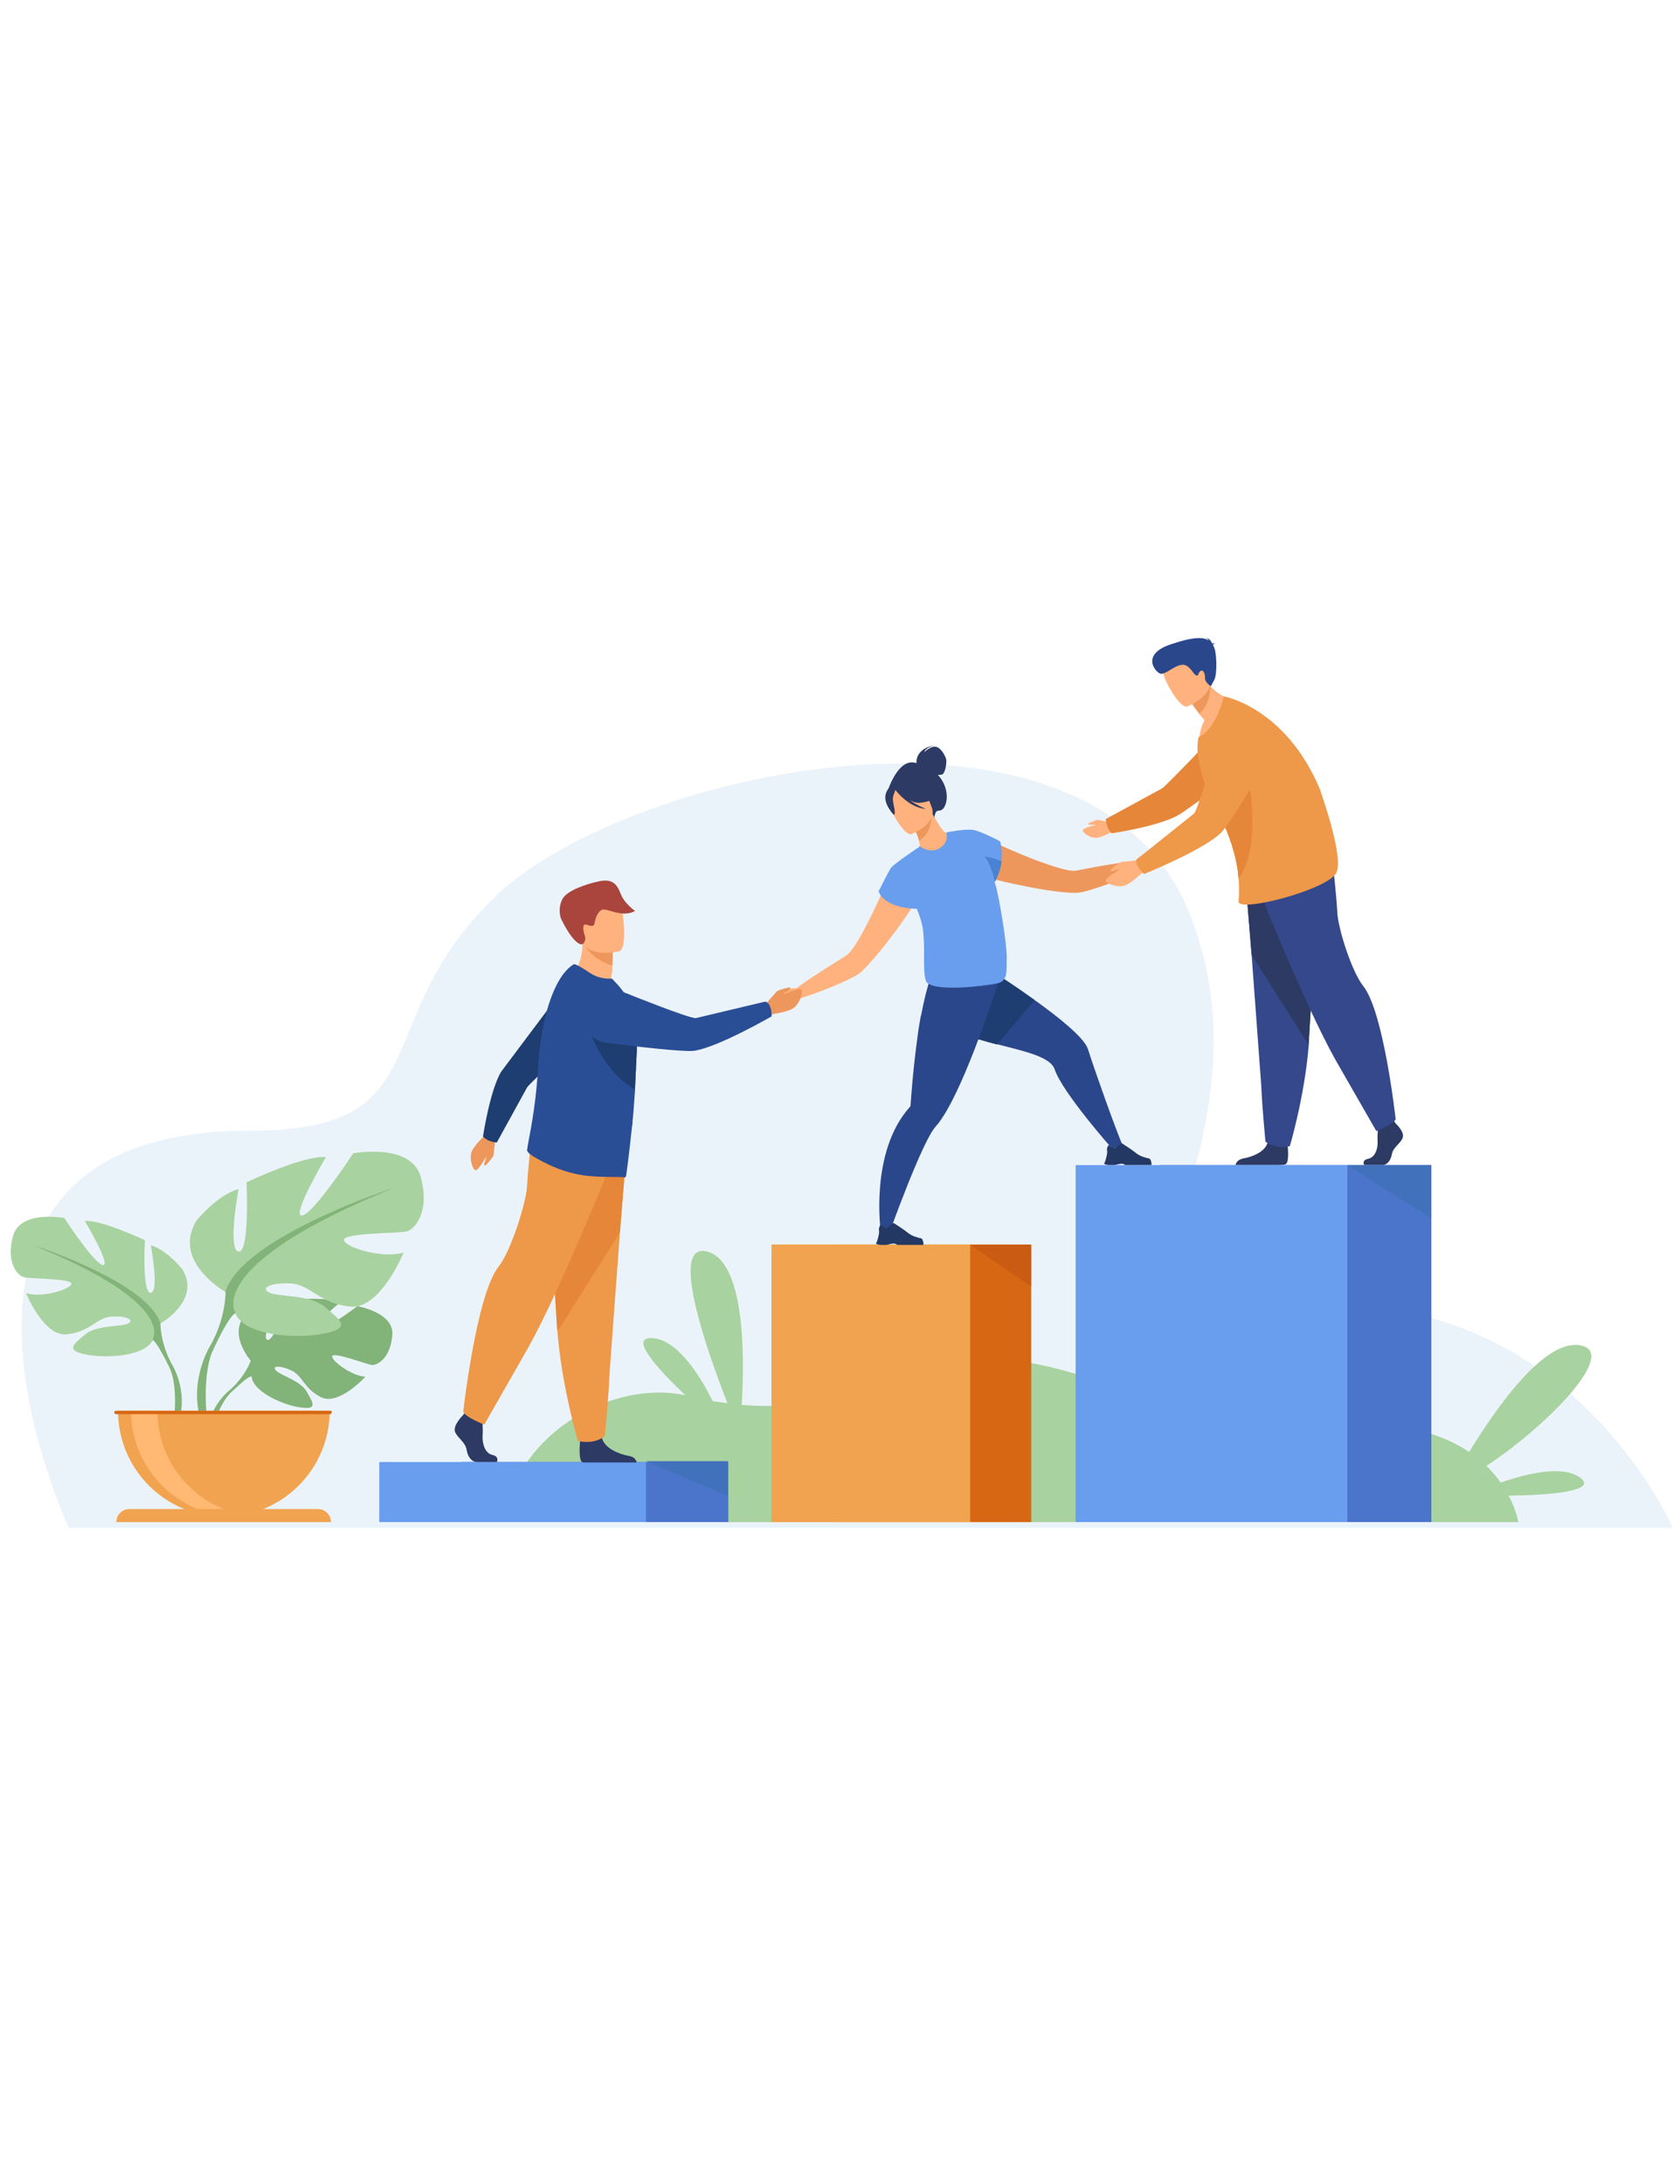 <svg xmlns="http://www.w3.org/2000/svg" viewBox="0 0 400 520" xmlns:v="https://vecta.io/nano"><style><![CDATA[.BO{fill:#ffb27d}.BP{fill:#ed975d}.BQ{fill:#2c3a64}.BR{fill:#ee9849}.BS{fill:#a8d29f}.BT{fill:#699dee}.BU{fill:#f1a34f}.BV{fill:#82b378}.BW{fill:#2b478b}.BX{fill:#1e3d70}.BY{fill:#e58638}]]></style><path d="M16.4 363.8s-44.4-94.6 43.1-94.6c46.3 0 27.2-26 58.7-56s141.4-54 164.9 4c23.4 58-34.4 102.1 21.5 94.5 67.2-9.1 93.7 52.1 93.7 52.1H16.4z" fill="#ebf3fa"/><path d="M376.2 351.8c-4.1-3-12.6-1-18.9 1.2-.9-1.3-2.1-2.7-3.4-4 13.5-8.7 32.1-27.2 22.2-28.7-8.6-1.4-20.1 15.3-26.3 25.4-6.4-4.3-16.3-7.5-31.3-6.4-39 2.9-69.4-22.3-91.9-13.9-17.8 6.7-34.2 10.4-50 9.1.7-11.5.8-34.1-8.2-36.5-9.2-2.4-.2 23.3 4.8 36.1-1.2-.2-2.3-.3-3.5-.5-3.2-6.4-8.6-14.8-14.5-15-5.5-.3 1.3 7.3 8 13.6-19.3-4-42.2 11.6-42.5 30.2h240.8s-.4-2.7-2.3-6.3c9.4-.1 21.5-1 17-4.3z" class="BS"/><path d="M109.9 348.1h63.5v14.3h-63.5z" fill="#4a75cb"/><path d="M90.3 348.1h63.5v14.3H90.3z" class="BT"/><path d="M245.534 362.411h-47.3v-66.1h47.3z" fill="#d86713"/><path d="M230.992 362.411h-47.3v-66.1h47.3z" class="BU"/><path d="M231 296.4l14.5 9.9v-9.9z" fill="#c95c12"/><path d="M85.1 311s-8.8 6.6-10.6 6.2c-1.7-.4 6.5-7.1 6.5-7.1-3.1-1.5-12.6-.6-12.6-.6s-3.2 10.3-4.8 9.5 3.3-9 3.3-9c-3.4-.2-7.6 2.3-7.6 2.3-5.8 4.5.4 11.7.4 11.7s-1.2 3.5-4.8 6.8c0 0-5.2 3.8-5.6 10.7l.9.1s1.5-6.4 4.2-9.4c.1-.1.3-.3.4-.5.4-.4.8-.7 1-.9 1.4-1.3 3.2-3 4.1-3.1v-.5.5c.3 3.6 7.3 6.8 11.6 7.4s3-1.1 1.5-3.8c-1.5-2.6-6.2-3.8-7.3-5s1.1-1.2 3.7 0 3 4.4 7.1 6.4c4.2 2 10.5-4.9 10.5-4.9-3.3-.2-8.1-3.8-7.9-4.9s8.1 1.9 9.4 2.1c1.3.1 4.4-1.5 4.9-7 .6-5.5-8.3-7-8.3-7z" class="BV"/><path d="M38.2 315.1s9.8-5.5 5.2-12.9c0 0-3.6-4.6-7.5-5.7 0 0 2.1 11.1 0 11.3-2.1.3-1.4-12.5-1.4-12.5s-10.3-4.9-14.3-4.6c0 0 6.4 10.8 4.3 10.5S15.3 290 15.3 290s-10.5-2-12.2 4.3c-1.7 6.2 1 9.4 2.6 9.8s11.6.3 11.3 1.6-7 3.4-10.8 2.2c0 0 4.2 10.3 9.6 9.8 5.5-.5 7.2-3.9 10.5-4.2 3.4-.3 5.9.7 4.2 1.6s-7.4.3-10.2 2.6c-2.7 2.3-4.9 3.8.1 4.8 5.1 1 14.2.4 16-3.5l1.8-3.9z" class="BS"/><path d="M40.8 324.6c-2.7-5.1-2.6-9.5-2.6-9.5-3.1-9.9-30.5-18.7-30.5-18.7 34.8 14 28.6 22.6 28.6 22.6.9.5 2.3 3.2 3.3 5.1.1.3.4.8.7 1.4h0c.1.3.2.5.3.7 1.8 4.5.8 12.2.8 12.2l1.1.3c2.5-7.7-1.7-14.1-1.7-14.1z" class="BV"/><path d="M53.7 307.6s-12.9-7.2-6.9-17c0 0 4.8-6 10-7.5 0 0-2.7 14.6 0 14.9s1.9-16.5 1.9-16.5 13.6-6.5 18.9-6c0 0-8.4 14.2-5.7 13.9s12.2-14.8 12.2-14.8 13.9-2.6 16.1 5.7c2.2 8.2-1.4 12.4-3.4 12.9-2.1.5-15.3.3-14.9 2.1.3 1.7 9.3 4.5 14.2 2.9 0 0-5.5 13.6-12.7 12.9s-9.4-5.1-13.9-5.5c-4.5-.3-7.7.9-5.5 2.1s9.8.4 13.4 3.5 6.5 5-.2 6.3c-6.7 1.4-18.7.5-21.1-4.6l-2.4-5.3z" class="BS"/><path d="M93.8 282.8s-36 11.7-40.1 24.7c0 0 .2 5.8-3.4 12.5 0 0-5.6 8.4-2.4 18.7l1.4-.4s-1.2-10.2 1.1-16.1c.1-.2.2-.5.4-.9.4-.8.7-1.5.9-1.9 1.3-2.6 3.1-6.1 4.4-6.8 0 .1-8.1-11.2 37.7-29.8z" class="BV"/><path d="M53.3 361.1c13.9 0 25.2-11.3 25.2-25.2H28.1c0 13.9 11.2 25.2 25.2 25.2z" class="BU"/><path d="M59.5 360.9l-3.1.2c-13.9 0-25.2-11.3-25.2-25.2h6.3c-.1 12.8 9.5 23.4 22 25z" fill="#ffb973"/><path d="M75.7 359.3H30.8a3.12 3.12 0 0 0-3.1 3.1h51.1a3.12 3.12 0 0 0-3.1-3.1z" class="BU"/><path d="M78.6 335.9h-51c-.2 0-.4.2-.4.4s.2.4.4.4h51c.2 0 .4-.2.4-.4 0-.3-.1-.4-.4-.4z" fill="#d86713"/><path d="M273.1 203.1c-.7-.1-2.9 1.9-2.9 1.9h0c-4.7.5-11.6 1.8-14 2.3-1.8.3-6.5-1.3-11.1-3.1-5.5-2.2-10.8-4.7-10.8-4.7-3-.2-6.5 5.4-.3 8.9.9.5 4.5 1.5 8.6 2.3 5.6 1.2 12.3 2.2 14.5 1.8 2.6-.4 10.1-3.1 14.5-5.2h0c.3-.1 1.3-.6 2.1-.6s2.7-1.5 2.7-1.9-2.5-1.6-3.3-1.7z" class="BP"/><path d="M267.4 273l-2.6.5s-11.8-13.3-13.7-18.9c-1-3-7.2-4.3-13.8-6-5.7-1.5-11.6-3.2-14.4-6.7-6.1-7.4 3.8-16.6 3.8-16.6s10.5 6.2 19.5 12.7c6.3 4.5 11.9 9.1 12.8 11.7 2.1 6.5 6.5 18.8 8.4 23.3z" class="BW"/><path d="M263.9 277.4h1.5l1.3-.3c.8-.1 1.1.2 1.2.3h6.2c.2-.2 0-.7-.1-1.1-.1-.3-.3-.5-.6-.5-.7-.2-1.9-.4-3.1-1.4-.7-.6-3.2-2.2-3.2-2.2h0c-.1 0-.3.1-1.5 1.1-.6.5-1.6-.7-1.6-.7s-.2.2-.3.5c-.1.2-.2.6-.1.9.1.6-.2 1.6-.4 2.3-.1.4-.3.7-.3.7s-.2.2 1 .4z" fill="#233862"/><path d="M246.3 238.1l-8.9 10.6c-5.7-1.5-11.6-3.2-14.4-6.7-6.1-7.4 3.8-16.6 3.8-16.6s10.5 6.2 19.5 12.7z" class="BX"/><path d="M238.2 232.5l-1.9 5.7c-1.5 4.3-3.7 10.5-6.1 16.2-.5 1.3-1.1 2.5-1.6 3.7-2 4.4-4 8.1-5.8 10.1-3.2 3.4-11.1 25.5-11.1 25.5l-2-.5s-2.7-18.9 6.9-29.6c.1-.1.2-.2.2-.4.1-1.6.6-8.7 1.6-15.9.2-1.8.5-3.5.8-5.2 0-.1 0-.2.1-.3 1.5-7.9 2.9-11.4 4.7-13.1l13.3 3.8h.9z" class="BW"/><path d="M209.6 296.4h1.5l1.3-.3c.8-.1 1.1.2 1.2.3h6.2c.2-.2 0-.7-.1-1.1-.1-.3-.3-.5-.6-.5-.7-.2-1.9-.4-3.1-1.4-.7-.6-3.2-2.2-3.2-2.2h0c-.1 0-.3.1-1.5 1.1-.6.5-1.6-.7-1.6-.7s-.2.2-.3.5c-.1.2-.2.6-.1.9.1.6-.2 1.6-.4 2.3-.1.4-.3.7-.3.7s-.3.2 1 .4z" fill="#233862"/><path d="M212.4 206.9s-2.2 5.5-4.8 10.8c-2.2 4.5-4.6 8.8-6.1 9.8-2.1 1.3-8.1 5-11.9 7.8 0 0-3 0-3.5.6s-1.5 3.2-1.2 3.4c.3.3 2.7.1 3.3-.5.5-.5 1.6-.9 1.9-1h.1 0c4.7-1.4 12-4.4 14.2-5.9 1.9-1.3 6.1-6.5 9.5-11.1 2.4-3.4 4.4-6.4 4.8-7.5 2.1-6.8-4.1-8.6-6.3-6.4z" class="BO"/><path d="M224.1 185.5c-.3-.4-.5-.7-.8-1 .3 0 .7 0 1-.1.8-.3 1.1-2.8 1-3.5s-1.2-2.9-2.5-3.1-2.7 1.3-2.7 1.3c.2-1.1 2.5-1.7 2.5-1.7-4.7.9-4.4 4-4.4 4.3-4.3-1.5-6.8 6.5-6.8 6.5l11.1 6.5s0-1.8 1.1-1.7c1.6.1 2.9-3.9.5-7.5z" class="BQ"/><path d="M224.8 202.4c-2.5 1.2-5.9-.5-5.9-.5.2-.2.1-.9-.1-1.7-.2-.9-.7-2.1-1.5-3.6l-.6-.9.3-.1 4.9-2 1.6 2.7c.7 1.1 1.5 2.1 1.8 2 .1 0 3.3 2.2-.5 4.1z" class="BO"/><path d="M221.9 194c-.1 1.8-.7 4.9-3.1 6.1-.2-.9-.7-2.1-1.5-3.6l4.6-2.5z" class="BP"/><path d="M217 198.6s6.4-2.5 4.8-6.5-1.9-7-6.1-5.5-4.3 3.3-4.1 4.8c.2 1.3 3.7 7.7 5.4 7.2z" class="BO"/><path d="M219.4 191.1c3-.4 3.8-1.6 3.8-1.6s-2.7-.8-4.3-3.5c0 0-3.3-1.1-5.8.8-.2.2-.3.4-.3.7-.6-.2-1.4-.1-1.9 1.5-.7 2.4 1.9 5 1.9 5 .6-.2-.1-2.3-.2-3.5-.1-.8.4-1.9.6-2.4.3.4 3.4 4.3 7.3 4.5 0 0-2-.7-3.9-2.1.9.5 1.9.8 2.8.6z" class="BQ"/><path d="M237 210.6c-.1-.2-.1-.4-.2-.6 1-1.8 1.4-3.5 1.6-4.9.4-2.9-.3-4.8-.3-4.8s-4.5-2.4-6.4-2.7h-.1c-2-.3-6.3.6-6.3.6s.8 2.2-1.5 3.7-4.8-.4-4.8-.4c-.1.1-.2.1-.2.2 0 0-6.2 4.1-6.7 5-.6.9-2.9 5.5-2.9 5.5s.8 3.9 9.1 4.2c.7 1.7 1.2 3.3 1.4 4.6.7 5.2-.1 9.4.7 12.4.8 3.1 14.7 1.3 17.2.7s2-3.3 2.1-5.9c.1-3.1-1.8-14.7-2.7-17.6z" class="BT"/><path d="M238.5 205.1c-.2 1.4-.7 3.1-1.6 4.9-.2-1-1.1-4.5-2.5-6.1-.1 0 2.3.3 4.1 1.2z" fill="#4a82d3"/><path d="M181.9 239.5l3.1-3.5c.6-.4 3-1 3.1-.9s.1.3-.2.6-1.5.9-1.3 1 3.7-1.7 4.2-1.1-.3 3-1.6 4.2-5.4 1.6-5.6 1.8c-2.1 1.4-1.7-2.1-1.7-2.1z" class="BP"/><path d="M136.3 232.3s3.7 4.4 8.5 2.6c0 0 1-2.5 1-4.3v-.6l.1-3.2c-.2-.1-7.2-3-7.2-2.7.1 5.4-2.4 8.2-2.4 8.2z" class="BO"/><path d="M139.4 225.3c.7 1.3 3 3.7 6.4 4.6l.1-3.2c-.2 0-6.7-1.8-6.5-1.4z" class="BP"/><path d="M147.4 226.5s-7.9 1.9-9-3.1c-1.1-4.9-2.8-8 2.2-9.4s6.4.3 7.2 1.8c.7 1.6 1.6 10.1-.4 10.7z" class="BO"/><path d="M138.7 224.8c-.1.1-1.8.6-5-5.8-.5-1-.8-3.2.3-5.1 1.2-1.9 5.4-3.4 8.8-4.1 3.5-.7 4.3 1.3 5.1 3.3.9 2.1 3.3 3.8 3.3 3.8-3 1.7-6.6-.7-7.8-.3s-1.7 2.4-1.8 3-.2 1.2-1.8.6-.7 2.2-.5 2.8c0-.2.3 1.2-.6 1.8z" fill="#a9453d"/><path d="M118.3 348.1h-4.8c-1 0-2.1-1-2.4-2.9s-2.3-2.9-2.8-4.4c-.4-1.5 1.8-3.7 1.8-3.7l.4-.5.4-.5 3.8.9.2 2.1c0 .8.1 1.8 0 2.7-.1 2 .6 4.2 2.3 4.6 1.8.4 1.1 1.7 1.1 1.7zm33.3.1h-12.7c-.1 0-.2-.1-.3-.1-.8-.4-.6-3.8-.5-4.8v-.3s4.5-3.7 5.1-.9c0 .1 0 .2.1.3h0c.8 2.6 4.2 3.8 6.2 4.2 1.6.2 2 1.1 2.1 1.6z" class="BQ"/><path d="M149.1 274.8l-1.5 18.6-2.5 34c-.2 5.6-1.1 14.5-1.1 14.5s-2.1 2.1-6.4 1.2c0 0-3.8-12.7-4.9-26.2 0-.2 0-.4-.1-.7l-2.6-42.6 19.1 1.2z" class="BR"/><path d="M149.1 274.8l-1.5 18.6-14.8 23.5c0-.2 0-.4-.1-.7l-2.6-42.6 19 1.2z" class="BY"/><path d="M146 275.8s-12.2 30.6-20.2 45l-10.5 18.4s-4.6-1.8-5-3.1c0 0 3.1-27.8 8.4-34.5 3-3.8 6.6-15.3 6.8-19.3s1.1-12 1.1-12l19.4 5.5z" class="BR"/><path d="M118 270.7l-.5 4.4c-.2.6-1.8 2.4-2 2.4s-.3-.2-.2-.5c.1-.4.6-1.5.5-1.5-.2 0-1.9 3.3-2.6 3.1s-1.4-2.5-1-4.1 3.3-4.2 3.4-4.4c.8-2.3 2.4.6 2.4.6z" class="BP"/><path d="M116.7 271.7c1.4.4 1.6.3 1.6.3l7.2-13.1c.7-1.1 14-13.4 14-13.4l-3.4-12.7-16.8 22.4c-2.7 4.6-4.3 15.4-4.3 15.4s.6.7 1.7 1.1z" class="BX"/><path d="M151.6 250.5l-.4 8.5v.5l-.4 5.5-.2 2.1v.1c0 .3 0 .5-.1.8-.7 6.8-1.4 12.1-1.5 12.2-.2.1-.3.2-.5.1-1.8-.2-7.1.2-11.4-.8-3.7-.8-6.8-2.2-10.2-4.2-.4-.3-1.5-1-1.4-1.5.1-.6.2-1.4.4-2.4.7-3.6 1.8-9.8 2.2-17.1l.3-4c.4-3.4 1-6.7 1.8-9.6 1.5-5.4 3.7-9.5 6.4-11.1.4-.2 2.3 1 4.1 2.2 1.6 1 3.4 1.3 5 1.2l1.5 1.6c1.8 2.1 3.7 4.8 4.2 8.8 0 .3.1.6.1.9.1 1.9.2 3.9.1 6.2z" fill="#2a4e96"/><path d="M151.6 250.5l-.4 8.5v.5c-10.2-6.4-11.7-18-11.7-18 5 .2 9 1.4 12 3 .1 1.7.2 3.7.1 6z" class="BX"/><path d="M183.4 239.8c-.5-1.4-1.3-1.3-1.3-1.3l-16.4 3.9c-1.4.2-16.3-5.8-16.3-5.8s-5.9-2.6-8.6-.2c-2.4 2.1-2.5 4.7-1.9 7 .7 2.6 2.9 4.6 5.6 4.9 6.1.8 18.2 2.2 20.7 1.9 5.7-.8 18.5-8.2 18.5-8.2s.1-1.1-.3-2.2z" fill="#2a4e96"/><path d="M332.3 267.5s2.1 1.9 1.7 3.3-2.3 2.3-2.6 4-1.3 2.6-2.2 2.6h-4.4s-.7-1.2 1-1.5c1.6-.4 2.3-2.3 2.2-4.2-.1-1.8.2-4.3.2-4.3l3.5-.8.6.9zm-26.2 9.7c-.2.1-1 .2-2 .2h-9.9c0-.3.3-1.3 1.9-1.6 1.8-.3 5-1.4 5.7-3.7 0-.1 0-.2.1-.2.6-2.5 4.7.8 4.7.8v.3c.1.8.3 3.8-.5 4.2z" class="BQ"/><path d="M296.6 210.2l1.4 17.1 2.3 31.2c.2 5.1 1 13.3 1 13.3s1.9 1.9 5.8 1.1c0 0 3.5-11.7 4.5-24v-.6l2.4-39.1-17.4 1z" fill="#35488b"/><path d="M296.6 210.2l1.4 17.1 13.6 21.5v-.6l2.4-39.1-17.4 1.1z" class="BQ"/><path d="M299.4 211.1s11.2 28.1 18.6 41.3l9.7 16.9s4.2-1.7 4.6-2.8c0 0-2.8-25.5-7.7-31.7-2.8-3.5-6.1-14-6.2-17.7-.2-3.7-1-11-1-11l-18 5z" fill="#35488b"/><path d="M264.9 195.9l-3.5-.7c-.5 0-2.3.8-2.3.9s.1.3.4.3 1.3-.1 1.3 0c-.1.1-3 .7-3 1.3s1.6 1.7 2.9 1.8c1.4.1 4-1.5 4.3-1.5 1.7-.2-.1-2.1-.1-2.1z" class="BO"/><path d="M263.6 196.6c-.4-1.4-.3-1.6-.3-1.6l13.4-7.3c1.1-.7 13.9-14.2 13.9-14.2l13 3.6s-20.2 15.4-23.1 17c-4.8 2.7-15.8 4.3-15.8 4.3s-.8-.7-1.1-1.8z" class="BY"/><path d="M294.5 166.9s-4.6 8-9 9.1c0 0 .2-2.7 1.3-4.5l-1.2-1.4-1.7-2.3 1.5-4.1 1-2.8c.5.9 1 1.7 1.6 2.3 3 3.3 6.5 3.7 6.5 3.7z" class="BO"/><path d="M288.1 163.1s.5 4-2.5 6.8l-1.7-2.3 1.5-4.1c1.7-.4 2.7-.4 2.7-.4z" class="BP"/><path d="M282.7 168.2s6.8-2.7 5.1-6.9-2-7.4-6.4-5.9-4.6 3.5-4.4 5c.2 1.6 3.9 8.4 5.7 7.8z" class="BO"/><path d="M318 208.1c-2.8 4-23.4 9.3-23.1 6.5.1-1 .2-2.9 0-5.4-.1-.6-.1-1.2-.2-1.9-.5-3.6-1.8-8.2-4.5-13.6l-.6-1.2c-1.1-2.1-2.1-4.3-2.9-6.4-1.4-4.1-2-8.1-1.3-10.6 4.3-2 6-9.7 6-9.7s14.7 2.6 22.9 22.2c-.1 0 6.1 16.7 3.7 20.1z" class="BR"/><path d="M294.9 209.2c-.1-.6-.1-1.2-.2-1.9-.5-3.6-1.8-8.2-4.5-13.6.5-2.9 1.1-5.3 1.9-6.4 2.9-4.4 4.6-5.1 4.6-5.1s4.3 18.7-1.8 27z" class="BY"/><path d="M271.7 204.8l-4.7.4c-.6.2-2.6 1.8-2.6 2s.2.3.6.2 1.6-.6 1.6-.4-3.5 1.9-3.3 2.7 2.6 1.6 4.3 1.2 4.5-3.3 4.8-3.4c2.3-.9-.7-2.7-.7-2.7z" class="BO"/><path d="M271 206.4c-.8-1.3-.2-1.9-.2-1.9l13.5-10.8c1-1 5.5-16.8 5.5-16.8s1.6-6.4 5.2-7.1c3.2-.6 5.4 1 6.8 2.8 1.7 2.2 1.9 5.2.5 7.7-3.2 5.4-9.7 16.1-11.6 18-4.2 4.1-18.3 9.8-18.3 9.8s-.8-.7-1.4-1.7z" class="BR"/><path d="M288.8 153.5c0-.1.2-.2.5-.3 0 0-.3-.1-.7 0-.2-.5-.7-1.3-1.5-1.3 0 0 .5.1.7.6-1.2-.8-3.4-1-9 .9-7.3 2.4-3.7 6.7-2.5 7 1.1.3 3.1-1.8 5-2.1s2.8 2.3 3.5 2.5.3-.4 1-1 1.2.8 1.1 1.7c0 1 1.4 1.9 1.4 1.9l.8-1.5c.8-1.5.6-7.1-.2-8.1 0-.1 0-.2-.1-.3z" class="BW"/><path d="M173.3 347.9v8.3l-19.5-8.3z" fill="#4271bc"/><path d="M276.1 277.4h64.7v85h-64.7z" fill="#4a75cb"/><path d="M256.1 277.4h64.7v85h-64.7z" class="BT"/><path d="M340.8 277.4v12.7l-20-12.7z" fill="#4271bc"/></svg>